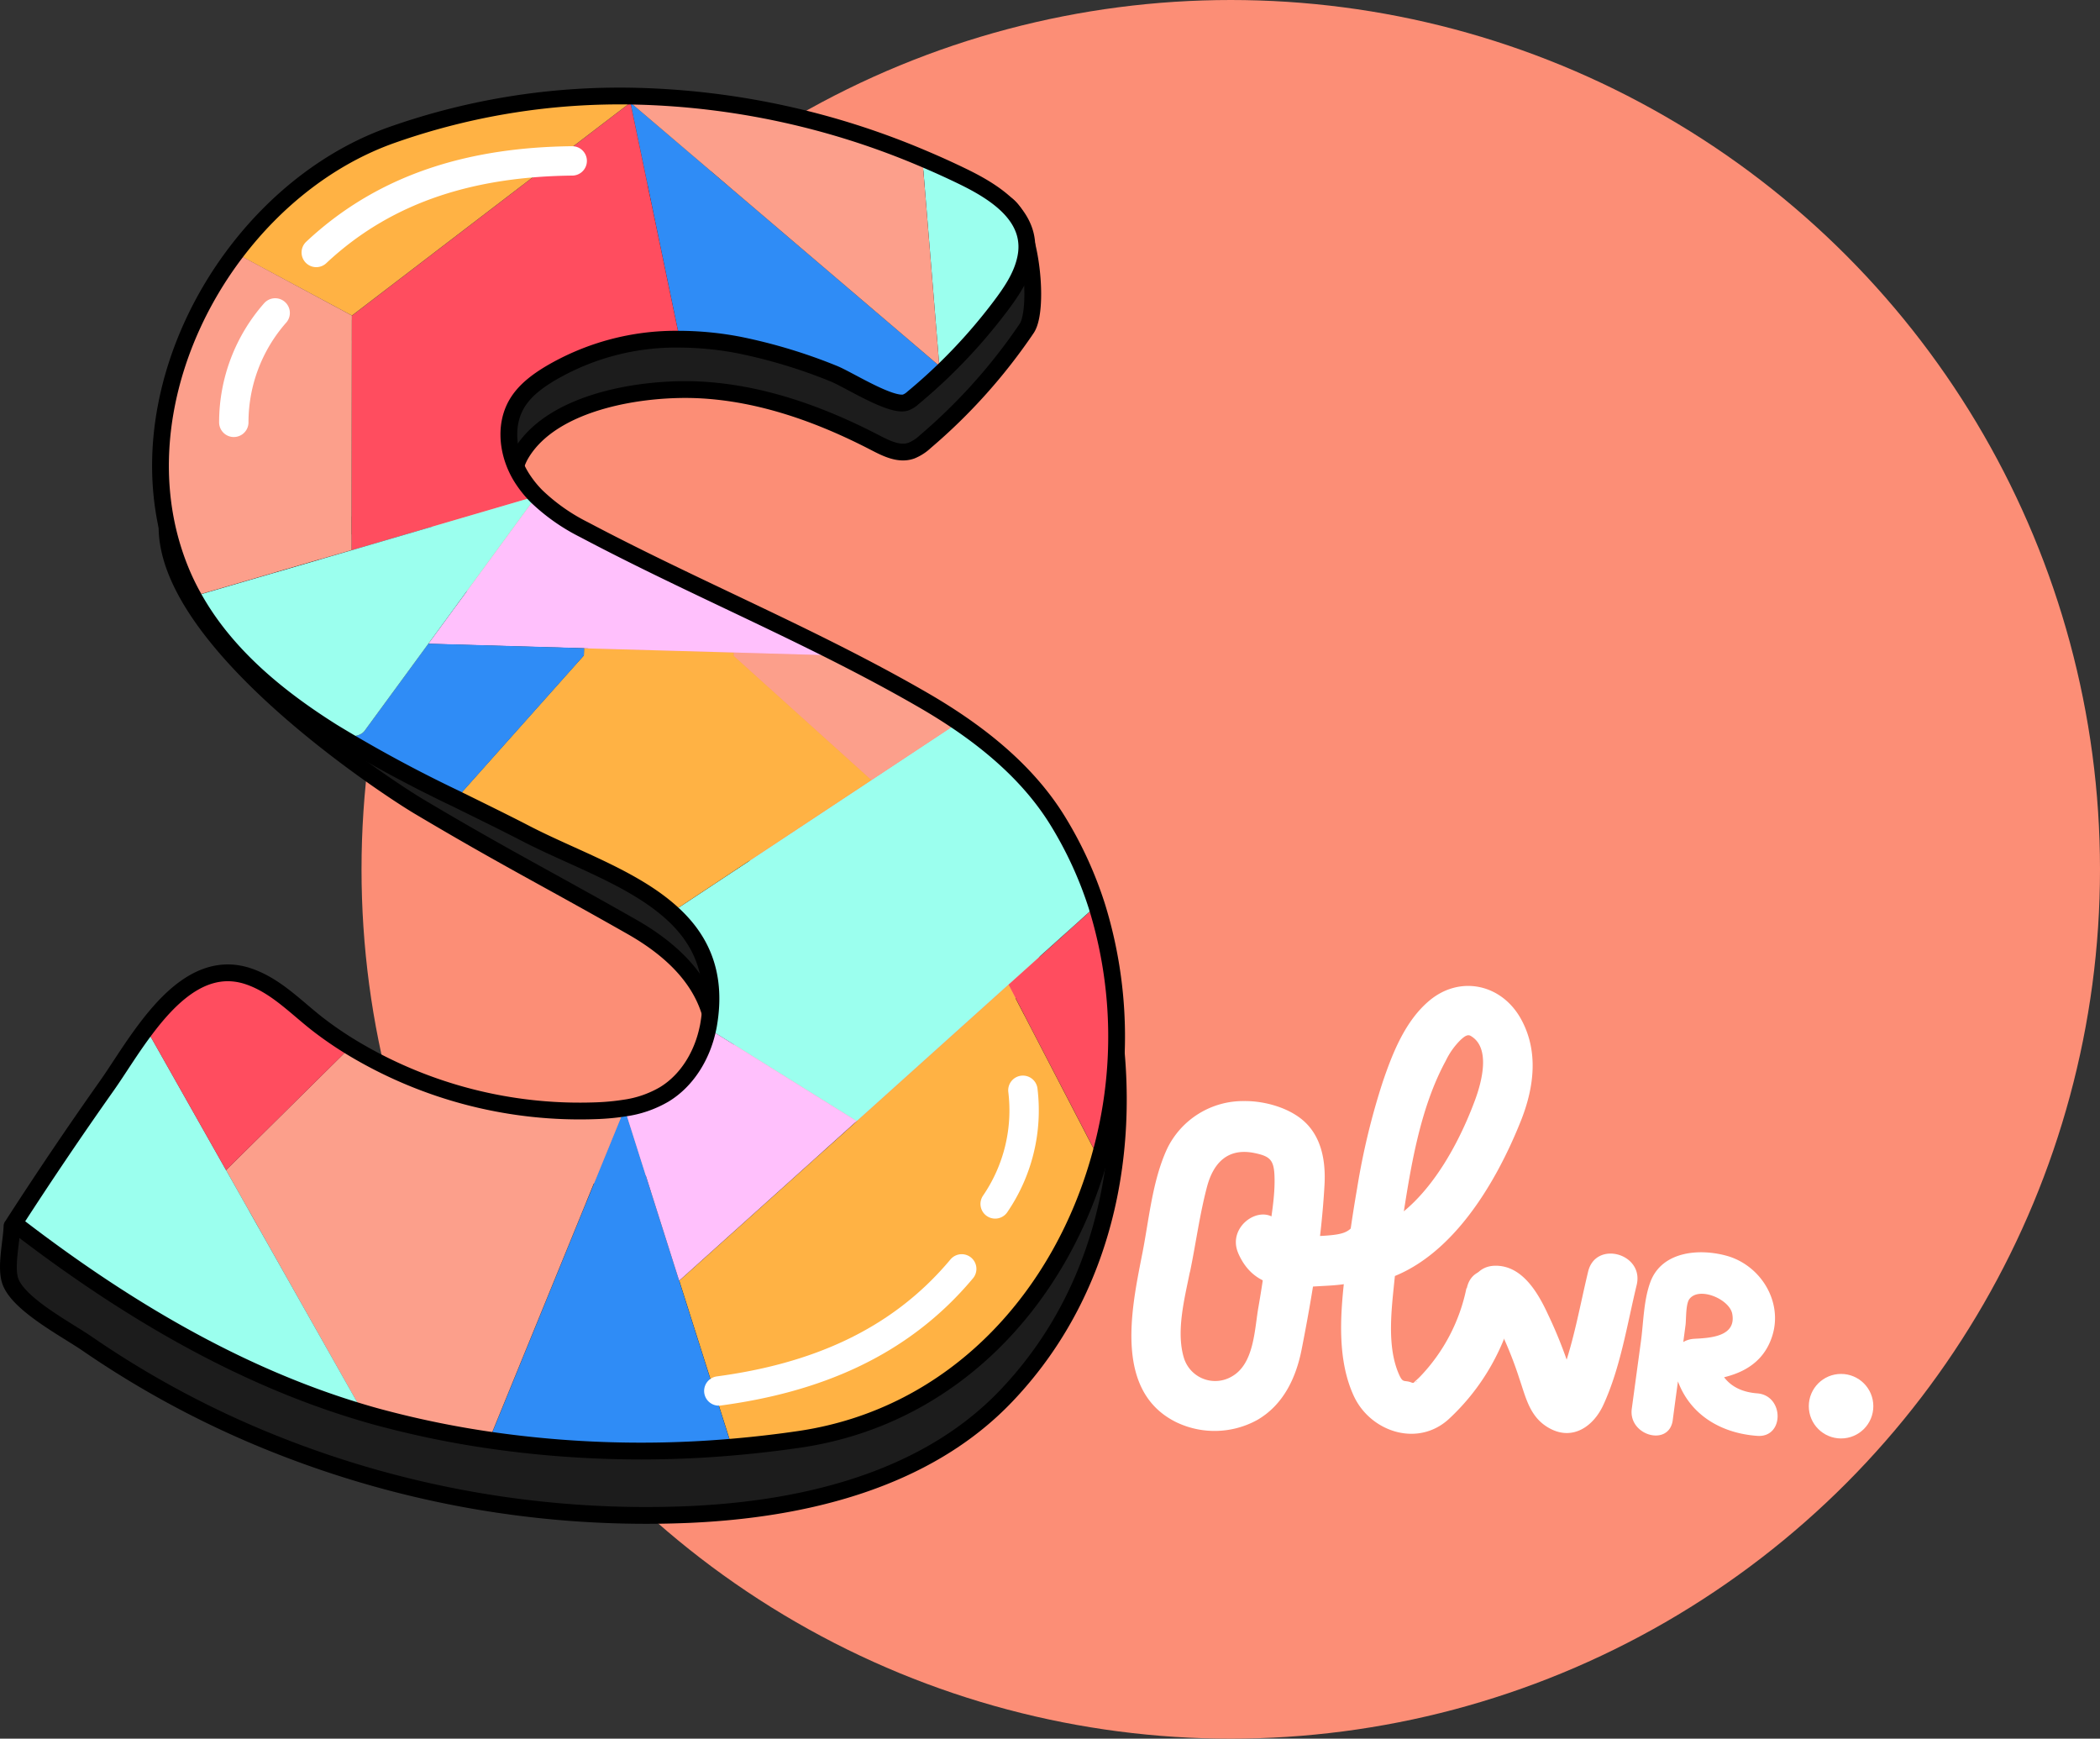 <svg xmlns="http://www.w3.org/2000/svg" viewBox="0 0 500.48 414.32"><rect x="0" y="0" width="500.48" height="414.32" fill="#333333" stroke="none"/><title>Asset 1</title><g data-name="Layer 2"><circle cx="293.32" cy="207.16" r="207.16" fill="#fc8e76"/><path d="M169.85 254.26c2.73-15.59-6.54-26.18-19.33-33.44-20.9-11.87-30-16.35-50.67-28.63-7.92-4.7-61.78-40-60-68 3-47 12.25 9.86 15.08 9.86a187.41 187.41 0 0 1 37.3 3.84c17.89 3.68 35.42 10.09 50.36 20.6s27.19 25.31 32.84 42.68 4.2 37.32-5.56 52.75" fill="#1c1c1c" stroke="#000" stroke-linecap="round" stroke-linejoin="round" stroke-width="4"/><path d="M122.57 112.42a13.57 13.57 0 0 1 1.62-4.26c7.57-12.76 29.4-15.94 42.73-15.24 14.55.77 28.6 5.81 41.54 12.51 2.74 1.42 5.85 3 8.76 1.95a10.64 10.64 0 0 0 3.29-2.13 133.88 133.88 0 0 0 24.18-27c3.2-4.74 1-27.34-5.83-30.06-45-18-99-2.44-141.06 21.55C84.88 77.1 72.67 86 62.82 97.08s-17.31 24.64-19.92 39.27a184.2 184.2 0 0 0 75.29-29.42M2.86 292.19c-.1 3.61-1.6 9.84-.38 13.16 2 5.56 13.53 11.55 18.39 14.91A227.1 227.1 0 0 0 65.26 344a238.6 238.6 0 0 0 98.94 16.9c27.1-1.19 56.36-8 75.67-28.33 26-27.31 31.51-66 22.86-101.68a154.56 154.56 0 0 0-7.87-23.72c-.86 21.58-15.21 41.82-33.44 53.4s-39.77 16.64-61 20.41a629 629 0 0 1-153 8.14" fill="#1c1c1c" stroke="#000" stroke-linecap="round" stroke-linejoin="round" stroke-width="4"/><path d="M261.43 216a105 105 0 0 1 1 58.59l-1.53-.41-20.53-39.55 20.53-18.45z" fill="#ff4d5f"/><path d="M260.86 274.19l1.53.41c-9.08 34-34.59 62.92-71.92 68.4q-8 1.17-16 1.85l-12.58-39.66 42.28-38 36.18-32.54z" fill="#ffb244"/><path d="M261.43 216l-.57.18-20.53 18.45-36.18 32.54-35.28-22h-.18c.07-.3.13-.59.18-.89 2.27-13-2.37-21.47-10-27.81l3-.26 45.8-30.3 19.2-12.7.23-2.06c9.94 6.56 19 14.56 25.15 24.67a92.33 92.33 0 0 1 9.18 20.18zM229.42 42c8 3.88 17.55 9.9 14.89 20.22-1 4-3.37 7.44-5.82 10.71a130.58 130.58 0 0 1-13.84 15.6l-.79-1.36-4-49 .18-.42q4.74 2.02 9.38 4.25z" fill="#9bffee"/><path d="M227.09 171.13l-.23 2.06-19.2 12.7-32.8-29.57v-.83l24 .7.32-.63c7.07 3.58 14.07 7.29 20.91 11.25 2.37 1.37 4.71 2.81 7 4.32z" fill="#fc9f8b"/><path d="M223.86 87.19l.79 1.36q-3.42 3.28-7.08 6.31a5.11 5.11 0 0 1-1.76 1.08c-3.49 1-13.72-5.58-17.12-6.92a125.93 125.93 0 0 0-22.47-6.79 76.68 76.68 0 0 0-14.35-1.4v-.64l-11.63-55.76z" fill="#2f8cf6"/><path d="M219.86 38.19l4 49-73.62-62.76 1.62-1.24v-.29A186.05 186.05 0 0 1 220 37.77z" fill="#fc9f8b"/><path d="M207.66 185.89l-45.8 30.3-3 .26c-9.18-7.68-22.69-12.23-33.54-17.85-5.23-2.71-10.83-5.43-16.57-8.27l.07-.14 30.31-34 .05-1.73 35.66 1v.83z" fill="#ffb244"/><path d="M199.18 155.56l-.32.63-24-.7-35.66-1-37.12-1.08 25.76-35.18a46.12 46.12 0 0 0 11.37 8c19.65 10.35 40.12 19.3 59.97 29.33z" fill="#ffc0fc"/><path d="M161.86 305.19l12.58 39.66a251.38 251.38 0 0 1-57.87-1.67l32.29-79z" fill="#2f8cf6"/><path d="M161.86 80.19v.64A59 59 0 0 0 131.11 89c-3.08 1.85-6.08 4.07-7.92 7.17-3.24 5.47-2.11 12.75 1.41 18.06a25.86 25.86 0 0 0 3.25 4l-44.08 12.9.09-55.9 66.38-50.76z" fill="#ff4d5f"/><path d="M161.86 305.19l-13-41v-.16a25.7 25.7 0 0 0 9.52-3.29c5.47-3.34 9-9.3 10.33-15.58h.18l35.28 22z" fill="#ffc0fc"/><path d="M93.41 32.14a163.2 163.2 0 0 1 58.46-9.24v.29l-1.62 1.24-66.39 50.76-27.75-14.86c9.66-12.79 22.62-22.97 37.3-28.19z" fill="#ffb244"/><path d="M148.83 264v.16l-32.29 79a227.13 227.13 0 0 1-24.68-5c-1.79-.47-3.56-1-5.33-1.49l-32.65-57.83 29.71-29.38a105.15 105.15 0 0 0 58.8 15.19 55.69 55.69 0 0 0 6.44-.65z" fill="#fc9f8b"/><path d="M139.22 154.46l-.05 1.73-30.31 34-.07.14a325.3 325.3 0 0 1-29.47-15.92c5.83 2.47 7.54-.22 7.54-.22l15.23-20.81z" fill="#2f8cf6"/><path fill="#9bffee" d="M127.86 118.19v.01l-.01-.01h.01zM127.86 118.2l-25.76 35.18-15.24 20.81s-1.71 2.69-7.54.22c-13.66-8.58-25.85-18.84-33.25-32.28l37.7-11 44.08-12.9zM53.88 278.84l32.68 57.83c-30.44-9-58.12-25.79-83.12-45.09l-.11-.09q10.74-16.64 22.17-32.81c2.6-3.68 5.67-8.78 9.28-13.55l.08.06 15.77 27.9z"/><path d="M83.86 75.19l-.09 55.9-37.7 11a57.26 57.26 0 0 1-2.74-5.62c-10.56-25.08-3.69-54.4 12.78-76.18z" fill="#fc9f8b"/><path d="M83.59 249.46l-29.71 29.38-3.25-5.75-15.77-27.9-.08-.06c6.4-8.48 14.48-15.91 24.56-12.43 6.66 2.3 11.46 7.64 16.92 11.78a87.41 87.41 0 0 0 7.33 4.98z" fill="#ff4d5f"/><path d="M86.56 336.67c-30.44-9-58.12-25.79-83.12-45.09l-.11-.09q10.74-16.64 22.17-32.81c2.6-3.68 5.67-8.78 9.28-13.55 6.4-8.48 14.48-15.91 24.56-12.43 6.66 2.3 11.46 7.64 16.92 11.78a87.41 87.41 0 0 0 7.33 5 105.15 105.15 0 0 0 58.8 15.19 55.69 55.69 0 0 0 6.44-.62 25.7 25.7 0 0 0 9.52-3.29c5.47-3.34 9-9.3 10.33-15.58.07-.3.13-.59.18-.89 2.27-13-2.37-21.47-10-27.81-9.18-7.68-22.69-12.23-33.54-17.85-5.23-2.71-10.83-5.43-16.57-8.27a325.3 325.3 0 0 1-29.47-15.92c-13.66-8.58-25.85-18.84-33.25-32.28a57.26 57.26 0 0 1-2.74-5.62c-10.56-25.08-3.69-54.4 12.78-76.18 9.66-12.79 22.62-23 37.3-28.19a163.2 163.2 0 0 1 58.46-9.24A186.05 186.05 0 0 1 220 37.77q4.74 2 9.38 4.25c8 3.88 17.55 9.9 14.89 20.22-1 4-3.37 7.44-5.82 10.71a130.58 130.58 0 0 1-13.84 15.6q-3.42 3.28-7.08 6.31a5.11 5.11 0 0 1-1.76 1.08c-3.49 1-13.72-5.58-17.12-6.92a125.93 125.93 0 0 0-22.47-6.79 76.68 76.68 0 0 0-14.35-1.4A59 59 0 0 0 131.11 89c-3.08 1.85-6.08 4.07-7.92 7.17-3.24 5.47-2.11 12.75 1.41 18.06a25.86 25.86 0 0 0 3.25 4 46.12 46.12 0 0 0 11.37 8c19.63 10.4 40.1 19.35 59.95 29.38 7.07 3.58 14.07 7.29 20.91 11.25 2.37 1.37 4.71 2.81 7 4.32 9.94 6.56 19 14.56 25.15 24.67a92.33 92.33 0 0 1 9.2 20.15 105 105 0 0 1 1 58.59c-9.08 34-34.59 62.92-71.92 68.4q-8 1.17-16 1.85a251.38 251.38 0 0 1-57.87-1.67 227.13 227.13 0 0 1-24.68-5c-1.86-.48-3.63-.97-5.4-1.5z" fill="none" stroke="#000" stroke-linecap="round" stroke-linejoin="round" stroke-width="4"/><path d="M55.72 100.64a39.45 39.45 0 0 1 9.86-26.07M75.37 60.16c17.06-16 38.21-21.57 61-21.82M243.78 259.81a39.45 39.45 0 0 1-6.61 27.08M229.2 302.37c-15 17.95-35.29 26.06-57.89 29.09" fill="none" stroke="#fff" stroke-linecap="round" stroke-linejoin="round" stroke-width="7"/><g fill="#fff"><path d="M283.68 302.73c1.36-6.63 2.26-13.47 4-20 1.56-5.79 5.08-9.28 11.38-7.95 3.42.72 4.46 1.54 4.66 5 .29 5.24-.91 10.82-1.52 16s-1.38 10.54-2.3 15.78-1 13.38-6.26 16.41a7.8 7.8 0 0 1-11.51-4.46c-1.92-6.43.29-14.49 1.53-20.84 1.48-7.54-10.08-10.77-11.57-3.19-2.52 12.83-6.46 32.09 8.15 39.38a21.07 21.07 0 0 0 19.45-.52c6.17-3.6 9.18-10 10.51-16.72 2.53-12.82 4.73-26.16 5.46-39.24.3-5.38-.57-11.13-4.67-15-3.62-3.41-9.64-5.06-14.5-5a20.13 20.13 0 0 0-18.29 11.26c-3.68 7.89-4.37 17.37-6.11 25.83-1.52 7.61 10.04 10.83 11.59 3.26z"/><path d="M300.27 295.59c2.78 7 6.32 4.86 13.51 4.86 12.62 0 12.31-3.87 15.17-6.37"/><path d="M295.09 298.62c4.07 9.3 12.7 8.23 21.3 7.76 4-.22 8.22-.78 11.67-3 2.15-1.38 3.34-3.36 5.14-5.06 5.62-5.32-2.87-13.79-8.49-8.49-2.87 2.71-2.64 3.94-6.94 4.45-3 .36-6.2.3-9.24.42a6.66 6.66 0 0 1-2.33 0c1.3.53-.32-1.19-.74-2.14-3.09-7.06-13.43-1-10.36 6.06z"/><path d="M349.48 307a42.79 42.79 0 0 1-11 21c-.58.61-1.29 1.16-1.83 1.8a3.6 3.6 0 0 1-.49.44c2.94-2.31 1.21-.39.34-.75-1.95-.81-2.1.38-3.22-2.29-2.71-6.46-1.68-14.88-1-21.63.49-4.71 1.12-9.41 1.85-14.09 2-12.85 4.14-27.13 10.43-38.7a17.74 17.74 0 0 1 3.56-5c.76-.68 1.57-1.38 2.34-.95 4.9 2.78 2.65 11 1.14 15.14-4.7 12.79-14.38 30.19-29.18 32.42-7.61 1.14-4.38 12.71 3.19 11.57 18.65-2.8 30.69-23.26 37-39.24 3-7.73 4.1-16.27-.13-23.91-4.62-8.34-14.54-10.46-21.82-4.37-5.75 4.81-8.77 12.47-11.12 19.38a168 168 0 0 0-6.11 25.37c-1.26 7.24-2.28 14.53-3.06 21.83-1 8.95-1.61 19.3 2.3 27.69s15 12.22 22.48 5.57a53 53 0 0 0 16-28.12c1.57-7.54-10-10.76-11.57-3.19z"/><path d="M356.27 313.59c-1.52 0-1.4-1.07-.52.47s1.69 2.83 2.41 4.33a91 91 0 0 1 3.92 10.07c1.63 4.76 2.55 9.46 7.4 12 5.48 2.86 10.32-.65 12.63-5.66 4.09-8.88 5.67-19.18 7.95-28.6 1.81-7.5-9.76-10.71-11.57-3.19-2.06 8.54-3.58 17.66-6.83 25.86 0 0-1 1.63-.92 1.88.19.43-.36-.2.87-.73a5.74 5.74 0 0 1 1.94-.48c.28 0 2.29.69 1.51.32s0-.11.19.19c-.65-.81.55 2 .14.39a106 106 0 0 0-6.45-17.19c-2.37-5.14-6.16-11.77-12.67-11.63-7.71.17-7.74 12.17 0 12zM398.65 338.44q1-7.56 2.05-15.11l1-7.56c.19-1.37 0-5.18 1-6.31 2.41-2.91 9.53.18 10.14 3.65 1 5.45-5.38 5.72-9.06 5.92-3.51.2-5.48 3.07-4.89 6.41 1.82 10.25 9.88 16 19.89 16.72 6.5.5 6.47-9.64 0-10.13-5.78-.44-9.11-3.63-10.11-9.28l-4.89 6.41c7.83-.44 15.88-2.34 18.58-10.78 2.56-8-2.52-16.54-10.41-19-6.68-2-15.89-1.33-18.64 6.15-1.6 4.36-1.62 9.55-2.24 14.12q-1.09 8-2.18 16.06c-.86 6.38 8.9 9.14 9.77 2.69z"/><circle cx="438.77" cy="335.09" r="6" stroke="#fff" stroke-linecap="round" stroke-miterlimit="10" stroke-width="3.378"/></g></g></svg>